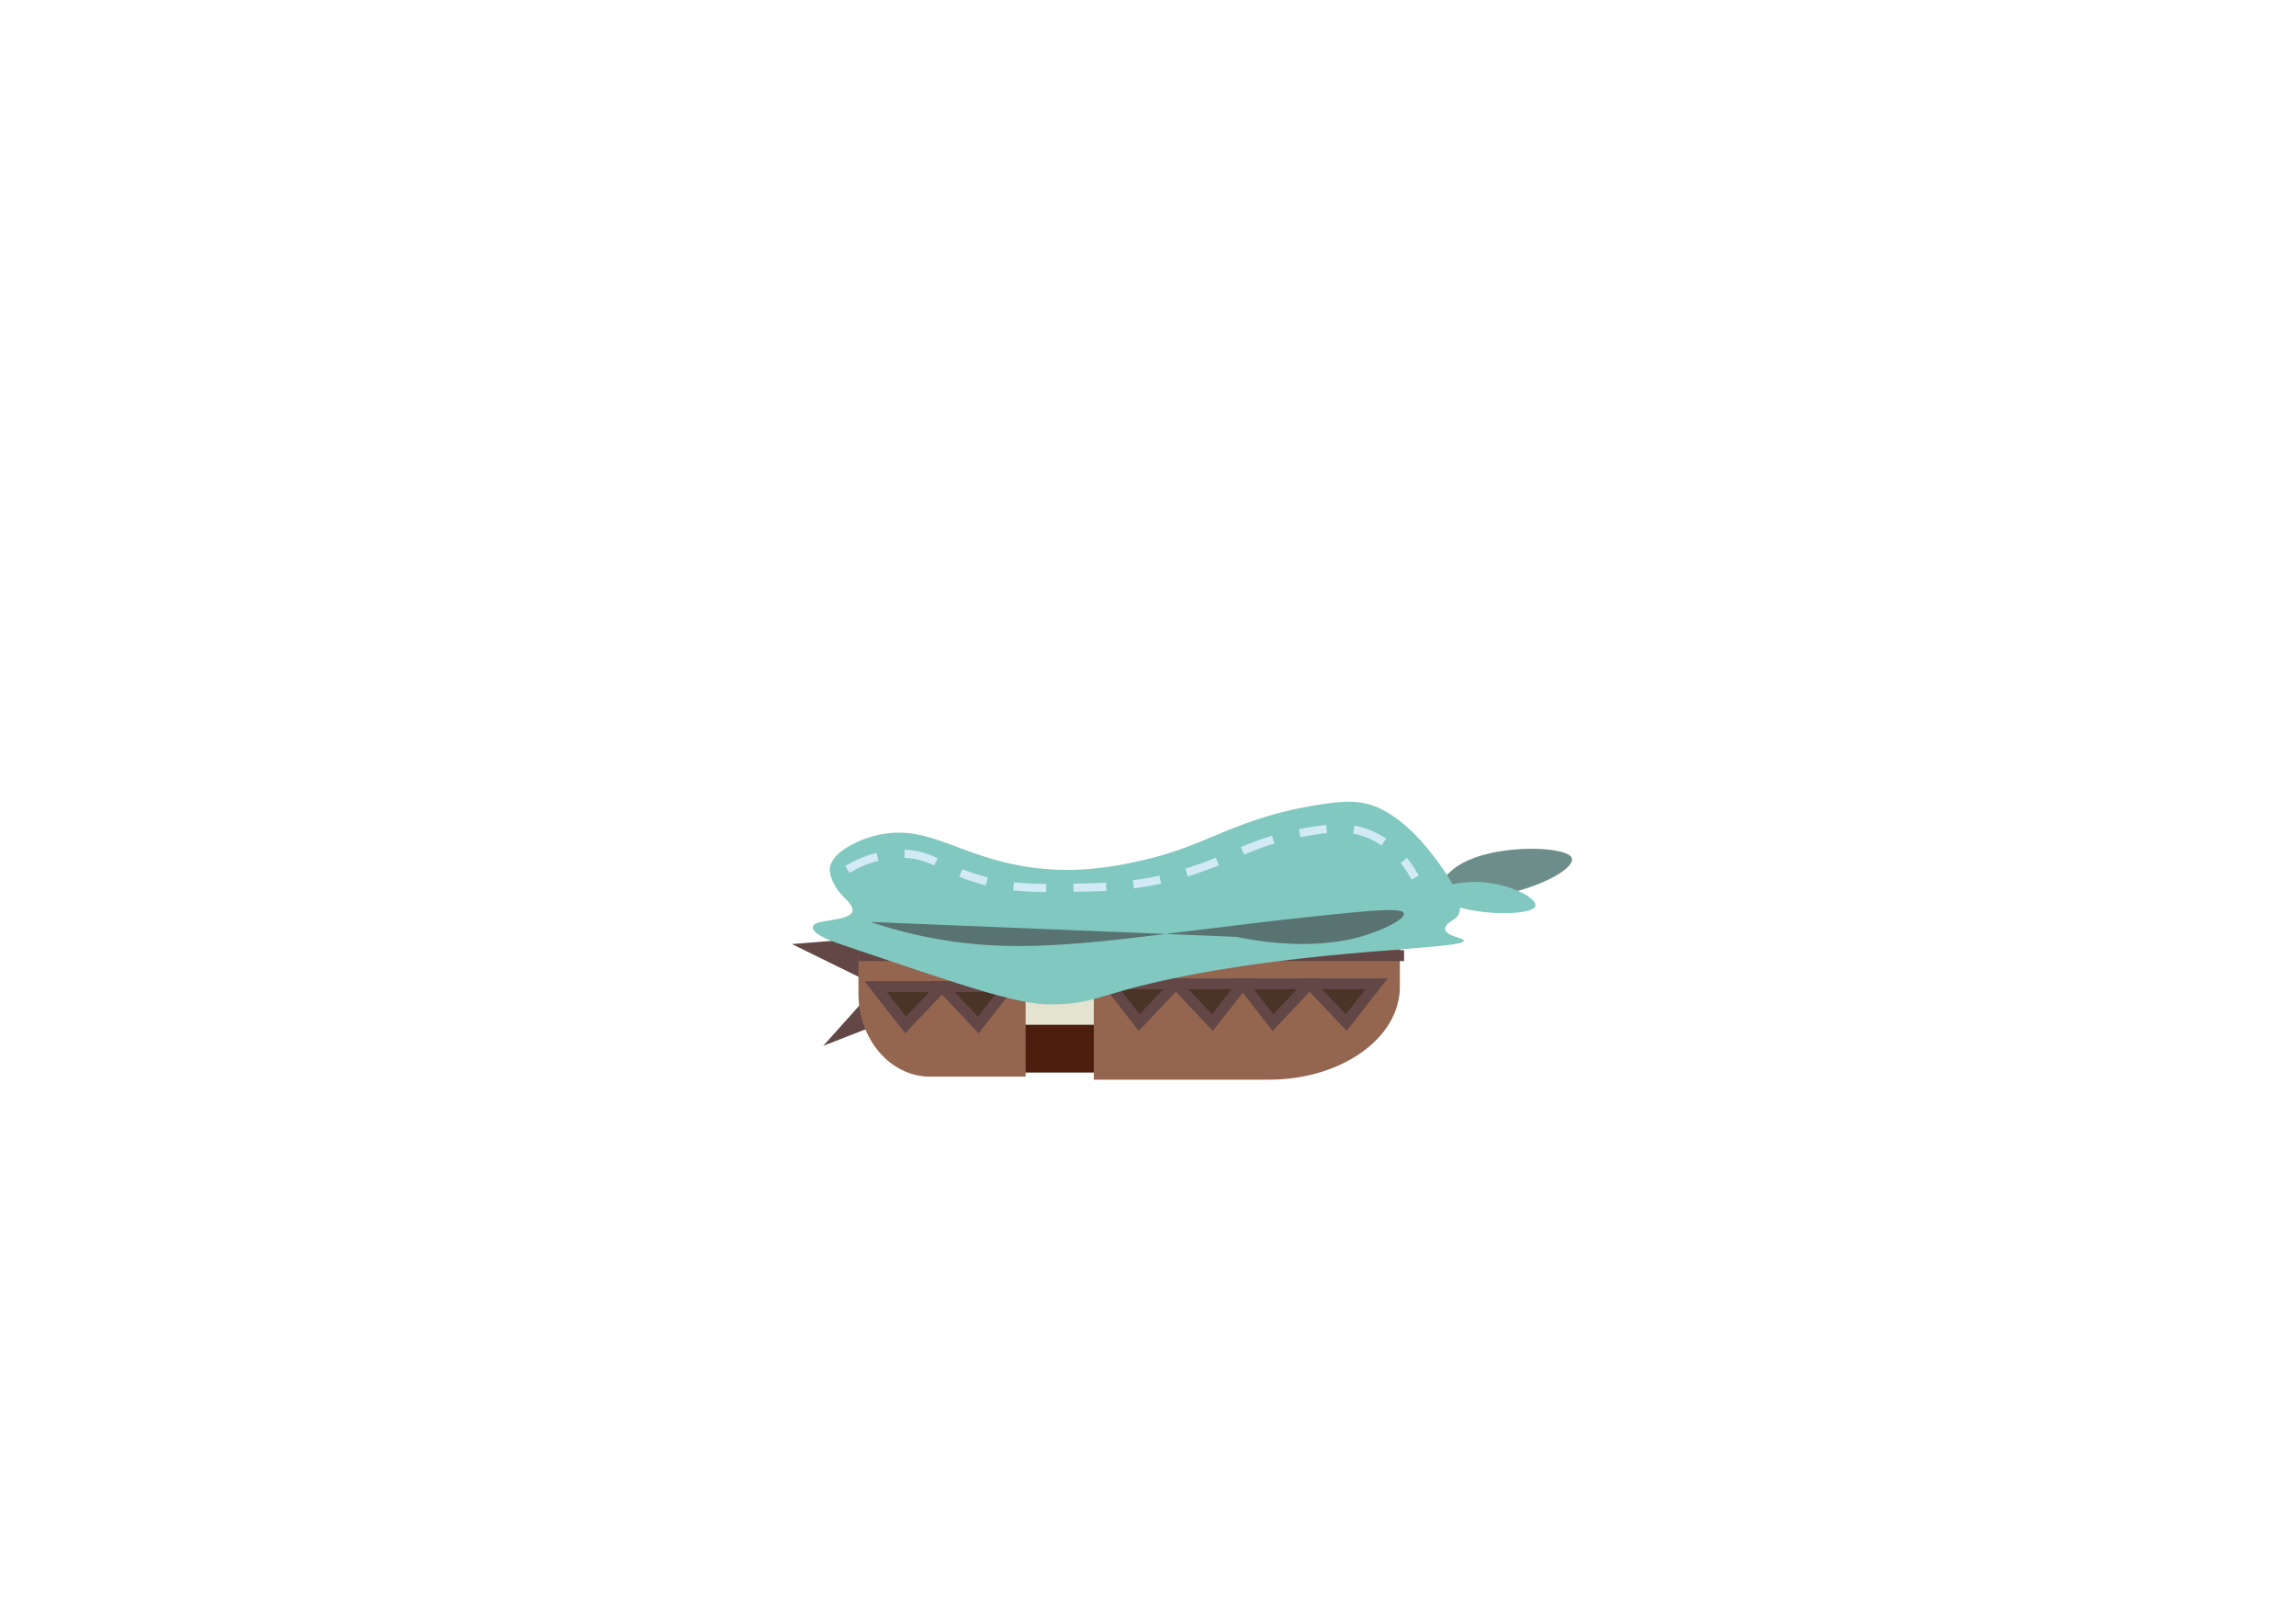 <svg id="Layer_2" data-name="Layer 2" xmlns="http://www.w3.org/2000/svg" viewBox="0 0 841.89 595.28"><defs><style>.cls-1{fill:#624746;}.cls-1,.cls-2,.cls-6{stroke:#624746;stroke-width:4px;}.cls-1,.cls-10,.cls-2,.cls-6{stroke-miterlimit:10;}.cls-2,.cls-5{fill:#94654f;}.cls-3{fill:#e4e3d0;}.cls-4{fill:#4b1e0e;}.cls-6{fill:#4a3327;}.cls-7{fill:#6d8d8a;}.cls-8{fill:#81c8c0;}.cls-9{fill:#587371;}.cls-10{fill:none;stroke:#d1eaf5;stroke-width:3px;stroke-dasharray:12 10 12 10 10 10;}</style></defs><title>costume_1.3-01</title><g id="costume_1.3"><polyline class="cls-1" points="315.84 346.05 297.8 347.52 315.84 356.38 315.84 346.05"/><polygon class="cls-2" points="314.72 372.07 308.95 378.51 315.84 375.82 314.72 372.07"/><path class="cls-3" d="M513.78,345.11V330.29H315.84v14.82c0,11.62,5.27,22.28,14.05,30.59H499.73C508.5,367.39,513.78,356.73,513.78,345.11Z"/><path class="cls-4" d="M344.21,385.64a74,74,0,0,0,33.09,7.58h64.26L480.13,388a61.66,61.66,0,0,0,19.6-12.31H329.89A59.29,59.29,0,0,0,344.21,385.64Z"/><path class="cls-5" d="M401.07,327.61v68.21h64.22c26.5,0,48-15.22,48-34V327.61Z"/><path class="cls-5" d="M376.07,333.55v61.16H341c-14.49,0-26.23-13.64-26.23-30.47V333.55Z"/><polygon class="cls-6" points="406.62 360.69 417.72 374.87 431.15 360.69 406.62 360.69"/><polygon class="cls-6" points="455.68 360.69 444.58 374.87 431.15 360.69 455.68 360.69"/><polygon class="cls-6" points="455.68 360.69 466.78 374.87 480.21 360.69 455.68 360.69"/><polygon class="cls-6" points="504.74 360.69 493.64 374.87 480.21 360.69 504.74 360.69"/><line class="cls-6" x1="396.53" y1="350.35" x2="514.84" y2="350.35"/><path class="cls-6" d="M314.72,350.35h38.84"/><polygon class="cls-6" points="321.09 361.71 332.08 375.75 345.39 361.71 321.09 361.71"/><polygon class="cls-6" points="369.7 361.71 358.7 375.75 345.39 361.71 369.7 361.71"/><path class="cls-7" d="M527,328.36c.21-1.84,1.4-8.4,11.1-12.83,13-5.95,34.93-5.13,37.92-1.48,2.86,3.48-10.25,11.11-25,13.82A79.93,79.93,0,0,1,527,328.36Z"/><path class="cls-8" d="M524.15,327.13a38,38,0,0,1,17.56-3.78c12.25.31,22.91,6.47,21.11,9.15s-15.54,3.11-25.7.67A32.13,32.13,0,0,1,524.15,327.13Z"/><path class="cls-8" d="M304.27,318.54c.28-5.58,9.4-10.27,16.4-12.1,18.29-4.79,29.06,6.3,52.76,10.8,20.16,3.83,36.65.13,45.67-1.9,24.06-5.4,33.52-15.34,64.19-20.27,9.94-1.6,15.34-1.58,20.89.57,12.51,4.84,22.32,19.14,25.79,24.21l.19.28c1.3,1.93,8.39,12.85,3.51,16.5-1.41,1.06-4.19,2.48-3.7,4.28.66,2.43,6.7,2.88,6.78,3.95.27,3.2-52.92,2.87-104.83,13.49-29.71,6.09-30.19,9.86-46.86,9.88-12.64,0-33.6-7.47-75.85-21.72-4.12-1.39-11.87-4.08-11.1-6.91.69-2.56,12-1.77,14.18-4.94a1.54,1.54,0,0,0,.29-.73c.25-2.65-3.31-4.48-5.84-8.26C305.44,323.72,304.16,320.77,304.27,318.54Z"/><path class="cls-9" d="M319.28,338a166.64,166.64,0,0,0,44.7,8.58c20.64,1.07,42.5-1.61,68.53-4.8l9-1.1c14.74-1.8,25.93-3.17,35-4.13,24.26-2.59,36.39-3.89,38.08-2s-7,6.27-15,8.65c-18.91,5.58-40.18,1.52-46.11.27"/><path class="cls-10" d="M310.72,318.76A39.42,39.42,0,0,1,330.13,313c11.08-.16,14.48,5.13,29,9.38,11.25,3.29,19.76,3.37,35.85,3.05,10.44-.2,22.79-.44,37.53-4.76,20.69-6.06,25.7-12.23,48-15.92,9.1-1.51,15.33-1.56,21.74,1.14,9.38,3.94,14.46,11.8,16.66,15.85"/></g></svg>
